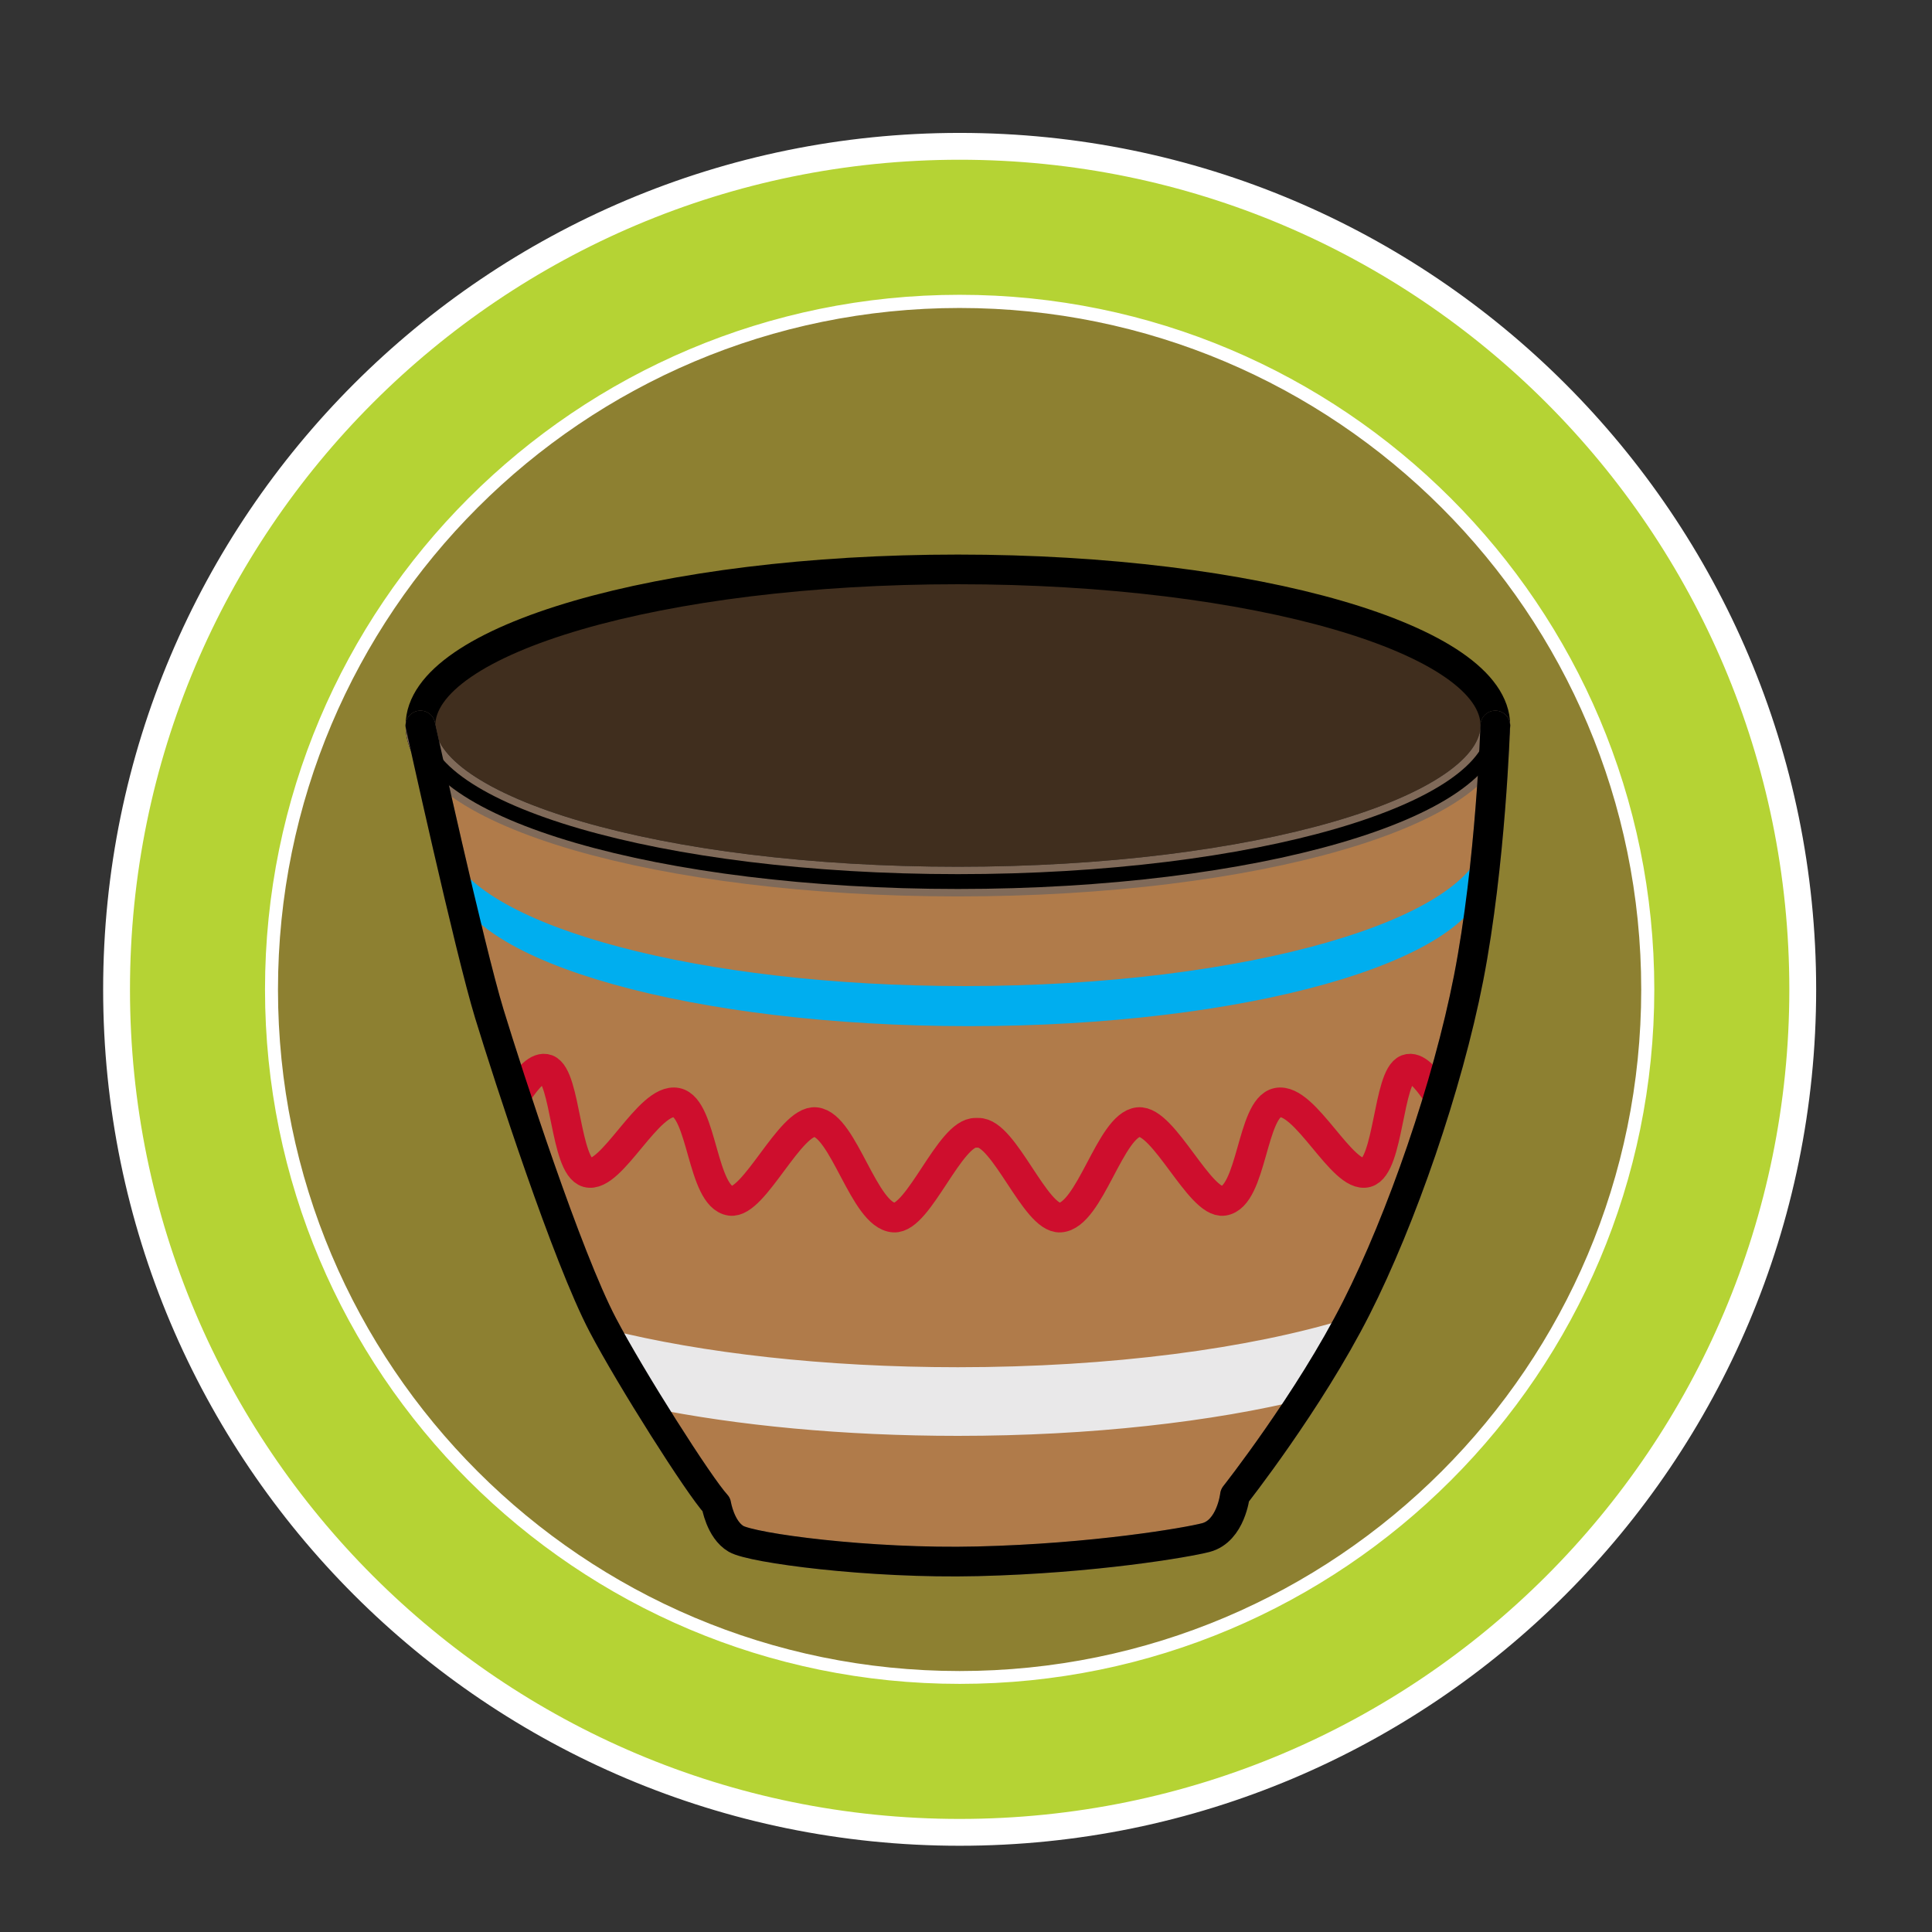 <?xml version="1.0" encoding="iso-8859-1"?>
<!-- Generator: Adobe Illustrator 23.0.6, SVG Export Plug-In . SVG Version: 6.00 Build 0)  -->
<svg version="1.1" id="circle" xmlns="http://www.w3.org/2000/svg" xmlns:xlink="http://www.w3.org/1999/xlink" x="0px" y="0px"
	 viewBox="0 0 72 72" style="enable-background:new 0 0 72 72;" xml:space="preserve">
<rect x="0" y="0" width="72" height="72" fill="#333333" stroke="none"/>
<path style="fill:#B5D334;stroke:#FFFFFF;" d="M67.183,36.873c0,17.345-14.067,31.413-31.419,31.413
	c-17.353,0-31.42-14.067-31.42-31.413c0-17.352,14.067-31.42,31.42-31.42C53.115,5.453,67.183,19.521,67.183,36.873z M35.764,11.486
	c-14.021,0-25.388,11.367-25.388,25.387c0,14.013,11.367,25.38,25.388,25.38c14.02,0,25.387-11.367,25.387-25.38
	C61.15,22.853,49.783,11.486,35.764,11.486z"/>
<path style="fill:#8D8031;stroke:#FFFFFF;stroke-width:0.277;" d="M61.302,36.88c0,14.1-11.434,25.533-25.54,25.533
	c-14.106,0-25.541-11.434-25.541-25.533c0-14.106,11.435-25.541,25.541-25.541C49.868,11.339,61.302,22.774,61.302,36.88z"/>
<path style="fill:none;stroke:#000000;stroke-width:1.106;stroke-linecap:round;stroke-linejoin:round;" d="M55.727,27.036
	c0,3.213-8.969,5.817-20.03,5.817c-11.062,0-20.028-2.604-20.028-5.817"/>
<path style="fill:#402E1E;stroke:#000000;stroke-width:1.106;stroke-linecap:round;stroke-linejoin:round;" d="M55.727,27.036
	c0,3.213-8.969,5.817-20.03,5.817c-11.062,0-20.028-2.604-20.028-5.817c0-3.213,8.967-5.816,20.028-5.816
	C46.758,21.22,55.727,23.823,55.727,27.036z"/>
<path style="fill:#B07B4A;stroke:#806A59;stroke-width:1.106;stroke-linecap:round;stroke-linejoin:round;" d="M46.024,55.727
	c0,0,2.756-3.493,4.525-6.984c1.682-3.318,3.395-8.264,4.183-12.289c0.831-4.262,0.994-9.417,0.994-9.417
	c0,3.213-8.969,5.817-20.03,5.817c-11.062,0-20.028-2.604-20.028-5.817c0,0,1.83,8.335,2.567,10.741
	c0.738,2.407,2.891,9.053,4.23,11.603c1.033,1.968,3.59,6.002,4.229,6.689c0,0,0.148,0.936,0.738,1.28
	c0.59,0.345,4.967,0.934,9,0.836c4.332-0.104,7.816-0.703,8.509-0.885C45.877,57.055,46.024,55.727,46.024,55.727z"/>
<path style="fill:none;stroke:#000000;stroke-width:0.553;stroke-linecap:round;stroke-linejoin:round;" d="M27.434,57.35
	c0.59,0.345,4.967,0.934,9,0.836c4.332-0.104,7.816-0.703,8.509-0.885"/>
<path style="fill:#E9E8E9;stroke:#E9E8E9;stroke-width:0.277;stroke-linecap:round;stroke-linejoin:round;" d="M48.662,51.99
	c-3.494,0.861-8.02,1.382-12.965,1.382c-4.258,0-8.206-0.384-11.452-1.043l-1.615-2.647c3.508,0.879,8.074,1.409,13.067,1.409
	c5.732,0,10.899-0.699,14.55-1.818L48.662,51.99z"/>
<path style="fill:none;stroke:#CE0E2D;stroke-width:1.106;stroke-miterlimit:10;" d="M53.526,40.716
	c-0.381-0.553-0.76-0.993-1.091-0.87c-0.708,0.267-0.674,3.62-1.506,3.852c-0.903,0.252-2.29-2.817-3.32-2.607
	c-0.971,0.198-0.939,3.507-2.013,3.662c-0.877,0.128-2.234-3.034-3.172-2.935c-1.05,0.107-1.806,3.487-2.914,3.557
	c-0.925,0.058-2.091-3.189-3.053-3.159h-0.094c-0.962-0.03-2.127,3.217-3.05,3.159c-1.114-0.069-1.869-3.449-2.917-3.557
	c-0.939-0.1-2.294,3.062-3.172,2.935c-1.072-0.155-1.04-3.464-2.012-3.662c-1.033-0.21-2.418,2.859-3.322,2.607
	c-0.833-0.231-0.796-3.585-1.506-3.852c-0.332-0.123-0.712,0.317-1.09,0.87"/>
<path style="fill:#00AEEF;stroke:#00AEEF;stroke-width:0.277;stroke-linecap:round;stroke-linejoin:round;" d="M16.955,32.77
	c0.559,2.976,8.921,5.333,19.155,5.333c10.265,0,18.647-2.371,19.16-5.36l0.189-1.47c-0.36,3.118-8.979,5.613-19.5,5.614
	c-9.91,0-18.09-2.213-19.308-5.076L16.955,32.77z"/>
<path style="fill:none;stroke:#000000;stroke-width:0.553;stroke-linecap:round;stroke-linejoin:round;" d="M55.727,27.036
	c0,3.213-8.969,5.817-20.03,5.817c-11.062,0-20.028-2.604-20.028-5.817"/>
<path style="fill:none;stroke:#000000;stroke-width:1.106;stroke-linecap:round;stroke-linejoin:round;" d="M15.668,27.036
	c0,0,1.83,8.335,2.567,10.741c0.738,2.407,2.891,9.053,4.23,11.603c1.033,1.968,3.59,6.002,4.229,6.689c0,0,0.148,0.936,0.738,1.28
	c0.59,0.345,4.967,0.934,9,0.836c4.332-0.104,7.816-0.703,8.509-0.885c0.934-0.246,1.081-1.574,1.081-1.574s2.756-3.493,4.525-6.984
	c1.682-3.318,3.395-8.264,4.183-12.289c0.831-4.262,0.994-9.417,0.994-9.417"/>
</svg>
